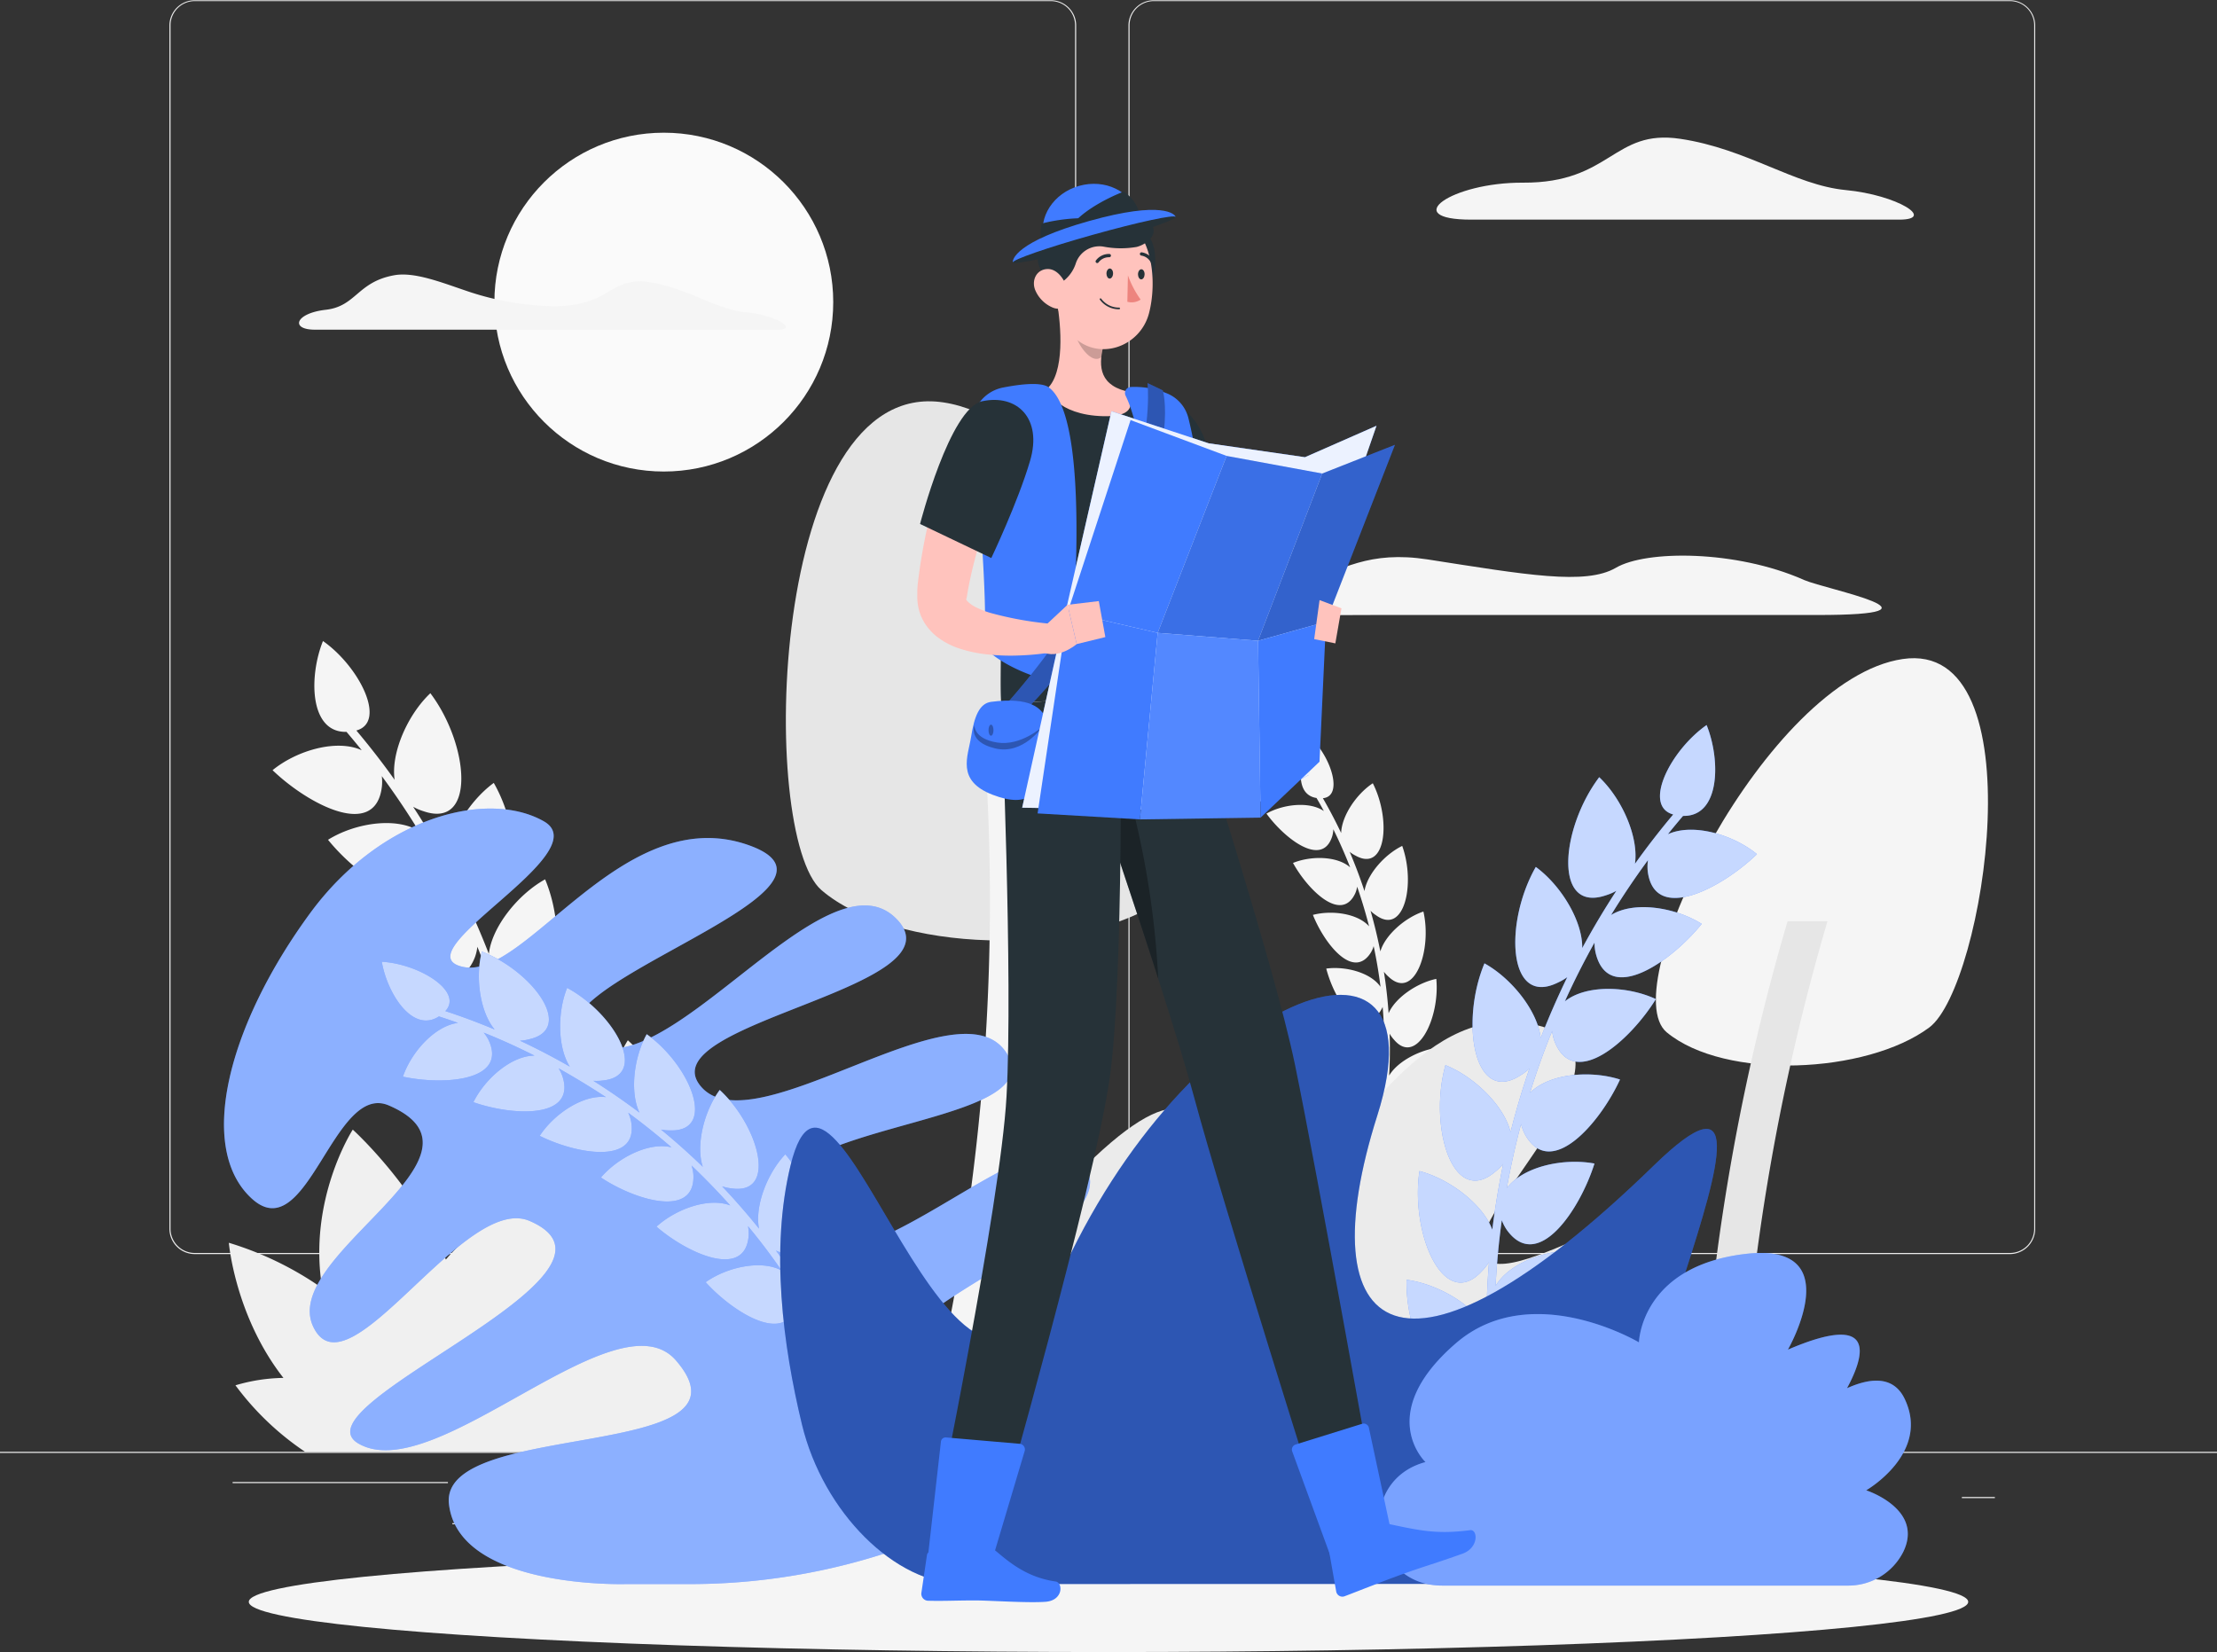 <svg xmlns="http://www.w3.org/2000/svg" viewBox="0 0 500 372.61"><rect x="0" y="0" width="500" height="372.61" fill="#333333" stroke="none"/><defs><style>.cls-1{fill:#ebebeb;}.cls-2{fill:#f5f5f5;}.cls-3{fill:#f0f0f0;}.cls-4{fill:#fafafa;}.cls-5{fill:#e6e6e6;}.cls-6{fill:#407bff;}.cls-10,.cls-15,.cls-17,.cls-7,.cls-8{fill:#fff;}.cls-7{opacity:0.7;}.cls-8{opacity:0.4;}.cls-10,.cls-14,.cls-9{opacity:0.3;}.cls-11{fill:#ffc3bd;}.cls-12{fill:#263238;}.cls-13{opacity:0.2;}.cls-15{opacity:0.9;}.cls-16,.cls-17{opacity:0.1;}.cls-18{fill:#ed847e;}</style></defs><title>foto2</title><g id="Background_Complete" data-name="Background Complete"><rect class="cls-1" y="327.45" width="500" height="0.25"/><rect class="cls-1" x="102.02" y="343.54" width="33.12" height="0.25"/><rect class="cls-1" x="171.14" y="335.97" width="43.55" height="0.25"/><rect class="cls-1" x="52.46" y="334.26" width="48.56" height="0.25"/><rect class="cls-1" x="247.61" y="337.64" width="34.29" height="0.25"/><rect class="cls-1" x="442.46" y="337.64" width="7.44" height="0.25"/><rect class="cls-1" x="290.8" y="337.64" width="48.57" height="0.25"/><rect class="cls-1" x="326.62" y="341.86" width="93.68" height="0.25"/><path class="cls-1" d="M237,337.8H43.92a5.71,5.71,0,0,1-5.71-5.71V60.66A5.71,5.71,0,0,1,43.92,55H237a5.71,5.71,0,0,1,5.71,5.71V332.09A5.71,5.71,0,0,1,237,337.8ZM43.92,55.2a5.47,5.47,0,0,0-5.46,5.46V332.09a5.47,5.47,0,0,0,5.46,5.46H237a5.47,5.47,0,0,0,5.46-5.46V60.66A5.47,5.47,0,0,0,237,55.2Z" transform="translate(0 -54.95)"/><path class="cls-1" d="M453.31,337.8H260.21a5.72,5.72,0,0,1-5.71-5.71V60.66A5.72,5.72,0,0,1,260.21,55h193.1A5.71,5.71,0,0,1,459,60.66V332.09A5.71,5.71,0,0,1,453.31,337.8ZM260.21,55.2a5.47,5.47,0,0,0-5.46,5.46V332.09a5.47,5.47,0,0,0,5.46,5.46h193.1a5.47,5.47,0,0,0,5.46-5.46V60.66a5.47,5.47,0,0,0-5.46-5.46Z" transform="translate(0 -54.95)"/><path class="cls-2" d="M364.45,183c-6.83,4-20.35,1.57-42.51-1.88-13-2-19.47,2.12-28.48,5.87-3.61,1.5-19.46,6.72,1.24,6.72l15.1-.05h100c31.91,0,2.23-5.7-2.89-7.88l-.26-.12C391.44,179,371.28,179,364.45,183Z" transform="translate(0 -54.95)"/><path class="cls-2" d="M331.84,104.49h96.45c8.44,0-.37-5.56-12-6.67s-22.2-9.3-37.35-11.56-15.57,10-35.47,9.89C327.37,96.06,315.4,104.49,331.84,104.49Z" transform="translate(0 -54.95)"/><path class="cls-2" d="M97.86,251.13c-3,11.56-17,1.73-23.88-6.77,6-3.75,15.23-5.22,20.46-2Q90.54,236,86.11,230a10.38,10.38,0,0,1,0,2.51c-1.51,11.88-16.69,3.81-24.64-3.85,5.48-4.48,14.48-7.07,20.11-4.5-1.12-1.39-2.27-2.77-3.43-4.14-8.44.2-8.49-12.62-5.31-20.49,8.17,5.72,14.48,18.25,7.53,20.18q4.55,5.4,8.63,11.12c-.88-6,2.9-14.66,8.06-19.53,8.74,11.58,10.39,30.71-1.54,26.62a12.28,12.28,0,0,1-2.34-1q4.14,6.32,7.71,12.92c-.11-6.05,4.74-14.12,10.47-18.31,7.15,12.49,6.39,31.61-4.91,26.11a12.34,12.34,0,0,1-2.2-1.26q3.3,6.74,6,13.72c.66-6,6.48-13.38,12.69-16.82,5.52,13.21,2.39,32.09-8.14,25.24a12.38,12.38,0,0,1-2-1.52q2.43,7.08,4.26,14.35c1.39-5.87,8.09-12.48,14.67-15.12,3.84,13.78-1.59,32.19-11.2,24a12.26,12.26,0,0,1-1.82-1.76q1.53,7.35,2.46,14.82c2.1-5.68,9.57-11.42,16.43-13.22,2.1,14.18-5.58,31.89-14.1,22.56a11.57,11.57,0,0,1-1.58-2c.4,5,.6,10.06.58,15.12,2.8-5.42,10.92-10.21,18-11.14.33,14.42-9.54,31.23-16.82,20.78a12.55,12.55,0,0,1-1.32-2.18q-.33,7.47-1.3,15a1.05,1.05,0,0,1-1.09,1,1.06,1.06,0,0,1-.79-1.23,178.41,178.41,0,0,0,1.46-24.59,10,10,0,0,1-1.42,2.08c-8.17,8.82-15.78-6.76-17.73-17.45,7.06-.42,15.87,2.68,18.93,8q-.39-7.47-1.4-14.85a10.24,10.24,0,0,1-1.15,2.22c-7,9.69-16.5-4.66-19.75-15,6.95-1.3,16.07.67,19.77,5.56q-1.31-7.32-3.22-14.49a9.87,9.87,0,0,1-.87,2.34c-5.76,10.45-16.94-2.53-21.44-12.36,6.74-2.16,16-1.34,20.3,3q-2.2-7.08-5-13.95a10.16,10.16,0,0,1-.58,2.43c-4.42,11.07-17.11-.4-22.81-9.62,6.41-3,15.74-3.31,20.52.51q-3.06-6.75-6.68-13.25A10.05,10.05,0,0,1,97.86,251.13Z" transform="translate(0 -54.95)"/><path class="cls-2" d="M305.66,256.41c-3.14,6.82-10.74-.81-14.05-6.83,4.13-1.67,10-1.56,12.89,1q-1.71-4.36-3.79-8.59a6.48,6.48,0,0,1-.25,1.56c-2.24,7.19-10.76.52-14.84-5.1,3.89-2.17,9.75-2.78,12.95-.57-.54-1-1.09-2-1.66-2.95-5.25-.8-3.87-8.75-1-13.28,4.43,4.45,7,12.91,2.44,13.33q2.22,3.85,4.12,7.85c.12-3.83,3.41-8.77,7.14-11.22,4.14,8.15,3.05,20.18-3.88,16.33a6.74,6.74,0,0,1-1.34-.87q1.86,4.36,3.34,8.86c.6-3.76,4.5-8.23,8.51-10.19,3.06,8.52.48,20.29-5.92,15.63a7,7,0,0,1-1.22-1c.86,3,1.6,6.08,2.21,9.17,1.07-3.65,5.49-7.58,9.71-9,2,8.79-2.05,20.15-7.82,14.74a7.76,7.76,0,0,1-1.09-1.16q.74,4.65,1.06,9.36c1.51-3.49,6.39-6.84,10.76-7.75.86,9-4.54,19.76-9.59,13.66a7.52,7.52,0,0,1-.94-1.29q.15,4.72-.11,9.45c1.93-3.28,7.19-6,11.64-6.37-.26,9-7,19.14-11.22,12.42a7,7,0,0,1-.76-1.41c-.31,3.15-.74,6.3-1.31,9.43,2.33-3.05,7.89-5.12,12.35-4.92-1.38,9-9.35,18.29-12.7,11a6.88,6.88,0,0,1-.58-1.5c-.69,3.06-1.51,6.11-2.46,9.13a.6.6,0,1,1-1.13-.36,112.28,112.28,0,0,0,3.61-15.07,6.55,6.55,0,0,1-1.11,1.13c-6,4.56-9-5.92-9.06-12.76,4.42.51,9.53,3.41,10.84,7.06q.58-4.68.77-9.36a6,6,0,0,1-1,1.25c-5.41,5.23-9.7-4.7-10.58-11.45,4.45-.05,9.88,2.18,11.63,5.62q0-4.68-.39-9.33a6.38,6.38,0,0,1-.8,1.35c-4.72,5.84-10.22-3.43-11.92-10,4.41-.6,10.08.94,12.24,4.12-.39-3.08-.9-6.15-1.55-9.19a5.91,5.91,0,0,1-.62,1.44c-4,6.37-10.56-2.13-13.08-8.48,4.31-1.13,10.12-.31,12.67,2.58-.77-3-1.67-6-2.69-8.94A6.31,6.31,0,0,1,305.66,256.41Z" transform="translate(0 -54.95)"/><path class="cls-3" d="M51.61,335.25a74.39,74.39,0,0,1,21.06,10.24c-3.31-20,6.89-35.76,6.89-35.76s13.81,12.47,21,29.3a43.08,43.08,0,0,1,7.21-6.77,67.48,67.48,0,0,1-1.87-10.08,95.49,95.49,0,0,1,26.91,13.07c-4.23-25.54,8.79-45.67,8.79-45.67s17.63,15.93,26.82,37.43a51.74,51.74,0,0,1,11.93-10.49s9.3,15.78,10.19,32.9a62.67,62.67,0,0,1,18.76-1.3s-.37,20.35-13.78,31.45a32.4,32.4,0,0,1-4.05,2.83H68.81a63.59,63.59,0,0,1-15.71-15,39.72,39.72,0,0,1,10.82-1.67C53,351.77,51.61,335.25,51.61,335.25Z" transform="translate(0 -54.95)"/><circle class="cls-4" cx="149.71" cy="68.14" r="38.21"/><path class="cls-2" d="M168.2,125.38c-6.84-.66-13.1-5.49-22-6.82-4.42-.66-7,1-9.62,2.56-3.27,2-7.28,3-12.32,2.88a64,64,0,0,1-19.4-3.56c-5.65-1.92-11.54-4.22-16-3.4-8.3,1.52-8.53,7-15.4,7.78s-8.1,4.49-2.42,4.49H175.26C180.24,129.31,175,126,168.2,125.38Z" transform="translate(0 -54.95)"/><path class="cls-2" d="M375.89,287.78c-12-10,22.59-79.66,53.22-84.19s18.45,73.8,6,83.1C421,297.19,389,298.64,375.89,287.78Z" transform="translate(0 -54.95)"/><path class="cls-5" d="M412.15,262.74h-9A498.42,498.42,0,0,0,383.33,382.4h9A497.93,497.93,0,0,1,412.15,262.74Z" transform="translate(0 -54.95)"/><path class="cls-1" d="M341.42,382.37s26.06-20.53,35.4-42c13.53-31.14-34,6.51-41.86-1.5s37.5-45.09,13.08-52.31-39.89,20-57.07,39.93c-28.13,32.64-1.87-50.27-44.18-10.47-27.58,25.94-27.64,66.5-27.64,66.5Z" transform="translate(0 -54.95)"/><path class="cls-5" d="M263.38,257.14c18.22-13.2-11.13-105.44-50.61-111.43s-41.81,97.69-27.51,110C201.41,269.6,243.53,271.52,263.38,257.14Z" transform="translate(0 -54.95)"/><path class="cls-2" d="M222.08,224h15.38a496.79,496.79,0,0,1-14.61,158.4H207.48A496.5,496.5,0,0,0,222.08,224Z" transform="translate(0 -54.95)"/></g><g id="Shadow"><ellipse id="_Path_" data-name="&lt;Path&gt;" class="cls-2" cx="250" cy="361.29" rx="193.89" ry="11.32"/></g><g id="Jungle"><path class="cls-6" d="M359.92,270.1c3,11.56,17,1.73,23.87-6.77-6-3.76-15.22-5.23-20.45-2q3.89-6.35,8.33-12.39a10.37,10.37,0,0,0-.06,2.51c1.51,11.89,16.7,3.81,24.64-3.85-5.48-4.47-14.48-7.06-20.1-4.49q1.68-2.1,3.43-4.14c8.43.19,8.49-12.63,5.31-20.49-8.18,5.72-14.48,18.25-7.53,20.17q-4.55,5.42-8.63,11.13c.88-6-2.9-14.66-8.06-19.54-8.74,11.59-10.39,30.72,1.54,26.63a12.18,12.18,0,0,0,2.33-1q-4.12,6.3-7.7,12.92c.11-6.05-4.74-14.12-10.47-18.31C339.21,263,340,282.1,351.28,276.6a12.24,12.24,0,0,0,2.19-1.26q-3.29,6.74-6,13.72c-.65-6-6.47-13.39-12.68-16.83-5.52,13.22-2.4,32.1,8.14,25.24a12.21,12.21,0,0,0,2-1.51q-2.43,7.08-4.26,14.35c-1.39-5.88-8.09-12.48-14.68-15.12-3.83,13.78,1.6,32.18,11.21,24.05a12.17,12.17,0,0,0,1.81-1.76c-1,4.89-1.84,9.84-2.45,14.82-2.1-5.69-9.57-11.42-16.43-13.22-2.11,14.18,5.57,31.89,14.1,22.55a12.45,12.45,0,0,0,1.58-2q-.61,7.52-.59,15.12c-2.8-5.43-10.92-10.21-18-11.15-.33,14.43,9.54,31.23,16.81,20.79a11.69,11.69,0,0,0,1.32-2.19q.34,7.47,1.31,15a1,1,0,1,0,1.87-.24,178.27,178.27,0,0,1-1.46-24.58,10.46,10.46,0,0,0,1.43,2.08c8.17,8.81,15.77-6.76,17.73-17.45-7.06-.43-15.87,2.68-18.93,8,.26-5,.72-9.94,1.4-14.85a9.82,9.82,0,0,0,1.15,2.22c7,9.69,16.5-4.66,19.75-15-7-1.3-16.07.66-19.77,5.55q1.31-7.31,3.22-14.48a10.2,10.2,0,0,0,.87,2.34c5.76,10.45,16.94-2.53,21.44-12.36-6.74-2.16-16-1.34-20.3,3q2.19-7.08,5-13.95a10,10,0,0,0,.57,2.42c4.43,11.08,17.12-.39,22.82-9.61-6.42-3-15.74-3.31-20.53.51q3.06-6.76,6.69-13.25A10.05,10.05,0,0,0,359.92,270.1Z" transform="translate(0 -54.95)"/><path class="cls-7" d="M359.92,270.1c3,11.56,17,1.73,23.87-6.77-6-3.76-15.22-5.23-20.45-2q3.89-6.35,8.33-12.39a10.37,10.37,0,0,0-.06,2.51c1.51,11.89,16.7,3.81,24.64-3.85-5.48-4.47-14.48-7.06-20.1-4.49q1.68-2.1,3.43-4.14c8.43.19,8.49-12.63,5.31-20.49-8.18,5.72-14.48,18.25-7.53,20.17q-4.55,5.42-8.63,11.13c.88-6-2.9-14.66-8.06-19.54-8.74,11.59-10.39,30.72,1.54,26.63a12.18,12.18,0,0,0,2.33-1q-4.12,6.3-7.7,12.92c.11-6.05-4.74-14.12-10.47-18.31C339.21,263,340,282.1,351.28,276.6a12.24,12.24,0,0,0,2.19-1.26q-3.29,6.74-6,13.72c-.65-6-6.47-13.39-12.68-16.83-5.52,13.22-2.4,32.1,8.14,25.24a12.21,12.21,0,0,0,2-1.51q-2.43,7.08-4.26,14.35c-1.39-5.88-8.09-12.48-14.68-15.12-3.83,13.78,1.6,32.18,11.21,24.05a12.17,12.17,0,0,0,1.81-1.76c-1,4.89-1.84,9.84-2.45,14.82-2.1-5.69-9.57-11.42-16.43-13.22-2.11,14.18,5.57,31.89,14.1,22.55a12.45,12.45,0,0,0,1.58-2q-.61,7.52-.59,15.12c-2.8-5.43-10.92-10.21-18-11.15-.33,14.43,9.54,31.23,16.81,20.79a11.69,11.69,0,0,0,1.32-2.19q.34,7.47,1.31,15a1,1,0,1,0,1.87-.24,178.27,178.27,0,0,1-1.46-24.58,10.46,10.46,0,0,0,1.43,2.08c8.17,8.81,15.77-6.76,17.73-17.45-7.06-.43-15.87,2.68-18.93,8,.26-5,.72-9.94,1.4-14.85a9.82,9.82,0,0,0,1.15,2.22c7,9.69,16.5-4.66,19.75-15-7-1.3-16.07.66-19.77,5.55q1.31-7.31,3.22-14.48a10.2,10.2,0,0,0,.87,2.34c5.76,10.45,16.94-2.53,21.44-12.36-6.74-2.16-16-1.34-20.3,3q2.19-7.08,5-13.95a10,10,0,0,0,.57,2.42c4.43,11.08,17.12-.39,22.82-9.61-6.42-3-15.74-3.31-20.53.51q3.06-6.76,6.69-13.25A10.05,10.05,0,0,0,359.92,270.1Z" transform="translate(0 -54.95)"/><path class="cls-6" d="M141.17,412.23H155a143.35,143.35,0,0,0,81.89-25.29c14.37-10,25-21.63,19.71-32.35-12.89-26.09-41.13,23.33-52.21,9.29s50.55-30,40.29-46.1-55.3,36.81-68.17,13.22,60.94-20.73,50.67-38.24S169.76,314.2,158,299.9s60.05-22.16,44-37.88-52.18,39.31-69.7,27.88,65.41-33.78,36.82-44.23-50.46,30.5-64.73,27.35,30.77-25.71,18.26-32.83S86.13,238.93,70,260.83c-18.56,25.28-25.73,53-13.22,64.45s18.45-26.39,30.91-21c26.45,11.37-24.84,33.89-17,50s34-30.37,48.78-23.94c27.7,12-53.67,41.51-38.6,50.21,17.33,10,58.26-34.13,71.58-18.76,19.89,23-53.35,13.15-51.2,32.38S141.17,412.23,141.17,412.23Z" transform="translate(0 -54.95)"/><path class="cls-8" d="M141.17,412.23H155a143.35,143.35,0,0,0,81.89-25.29c14.37-10,25-21.63,19.71-32.35-12.89-26.09-41.13,23.33-52.21,9.29s50.55-30,40.29-46.1-55.3,36.81-68.17,13.22,60.94-20.73,50.67-38.24S169.76,314.2,158,299.9s60.05-22.16,44-37.88-52.18,39.31-69.7,27.88,65.41-33.78,36.82-44.23-50.46,30.5-64.73,27.35,30.77-25.71,18.26-32.83S86.13,238.93,70,260.83c-18.56,25.28-25.73,53-13.22,64.45s18.45-26.39,30.91-21c26.45,11.37-24.84,33.89-17,50s34-30.37,48.78-23.94c27.7,12-53.67,41.51-38.6,50.21,17.33,10,58.26-34.13,71.58-18.76,19.89,23-53.35,13.15-51.2,32.38S141.17,412.23,141.17,412.23Z" transform="translate(0 -54.95)"/><path class="cls-6" d="M126.89,297.82c3,9.61-11.44,8.78-20.12,5.72,2.64-5.34,8.6-10.49,13.77-10.5q-5.6-2.84-11.46-5.19a8.42,8.42,0,0,1,1.16,1.78c4.18,9.19-10.28,10.12-19.37,8.15,1.94-5.63,7.25-11.47,12.42-12.12-1.42-.51-2.86-1-4.3-1.46-6,3.88-11.68-5.28-12.88-12.33,8.39.48,18.47,6.67,14.33,11.13q5.67,1.86,11.12,4.15c-3.29-3.93-4.42-11.8-2.88-17.58,11.4,4.44,21.06,17.42,10.7,19.77a9.88,9.88,0,0,1-2.11.33q5.76,2.7,11.24,5.85c-2.75-4.29-2.85-12.22-.6-17.76,10.66,5.77,18.59,19.82,8.05,20.89a10.38,10.38,0,0,1-2.13.07q5.34,3.38,10.39,7.17c-2.19-4.59-1.29-12.47,1.64-17.68,9.8,7,15.93,21.94,5.34,21.7a10.78,10.78,0,0,1-2.12-.19c3.26,2.66,6.4,5.47,9.42,8.4-1.61-4.83.26-12.53,3.82-17.34,8.85,8.17,13.11,23.77,2.62,22.2a10.12,10.12,0,0,1-2.08-.46q4.35,4.59,8.32,9.54c-1-5,1.81-12.43,5.93-16.76,7.79,9.23,10.13,25.33-.11,22.42a10.14,10.14,0,0,1-2-.72q3.77,5.12,7.12,10.57c-.39-5.12,3.31-12.15,7.93-15.94,6.63,10.19,7,26.61-2.84,22.35a10.77,10.77,0,0,1-1.92-1q3.07,5.5,5.7,11.3a.81.81,0,1,1-1.45.66,149,149,0,0,0-9.85-18.27,8.6,8.6,0,0,1-.1,2.12c-1.95,9.94-14.3,2.15-20.44-4.65,4.87-3.44,12.56-5.11,17.12-2.63q-3.58-5.19-7.57-10a8.81,8.81,0,0,1,.15,2.1c-.73,10.06-13.89,4-20.79-2,4.4-4,11.81-6.65,16.63-4.78q-4.18-4.66-8.72-9a9,9,0,0,1,.41,2.06c.5,10-13.27,5.7-20.85.64,3.87-4.53,10.9-8.06,15.9-6.81-3.14-2.73-6.4-5.33-9.75-7.8a8.54,8.54,0,0,1,.66,2c1.73,9.9-12.44,7.3-20.62,3.21,3.28-5,9.82-9.34,14.94-8.73Q131.47,299,126,295.92A9.06,9.06,0,0,1,126.89,297.82Z" transform="translate(0 -54.95)"/><path class="cls-7" d="M126.89,297.82c3,9.61-11.44,8.78-20.12,5.72,2.64-5.34,8.6-10.49,13.77-10.5q-5.6-2.84-11.46-5.19a8.42,8.42,0,0,1,1.16,1.78c4.18,9.19-10.28,10.12-19.37,8.15,1.94-5.63,7.25-11.47,12.42-12.12-1.42-.51-2.86-1-4.3-1.46-6,3.88-11.68-5.28-12.88-12.33,8.39.48,18.47,6.67,14.33,11.13q5.67,1.86,11.12,4.15c-3.29-3.93-4.42-11.8-2.88-17.58,11.4,4.44,21.06,17.42,10.7,19.77a9.88,9.88,0,0,1-2.11.33q5.76,2.7,11.24,5.85c-2.75-4.29-2.85-12.22-.6-17.76,10.66,5.77,18.59,19.82,8.05,20.89a10.38,10.38,0,0,1-2.13.07q5.34,3.38,10.39,7.17c-2.19-4.59-1.29-12.47,1.64-17.68,9.8,7,15.93,21.94,5.34,21.7a10.78,10.78,0,0,1-2.12-.19c3.26,2.66,6.4,5.47,9.42,8.4-1.61-4.83.26-12.53,3.82-17.34,8.85,8.17,13.11,23.77,2.62,22.2a10.12,10.12,0,0,1-2.08-.46q4.35,4.59,8.32,9.54c-1-5,1.81-12.43,5.93-16.76,7.79,9.23,10.13,25.33-.11,22.42a10.14,10.14,0,0,1-2-.72q3.77,5.12,7.12,10.57c-.39-5.12,3.31-12.15,7.93-15.94,6.63,10.19,7,26.61-2.84,22.35a10.77,10.77,0,0,1-1.92-1q3.07,5.5,5.7,11.3a.81.81,0,1,1-1.45.66,149,149,0,0,0-9.85-18.27,8.6,8.6,0,0,1-.1,2.12c-1.95,9.94-14.3,2.15-20.44-4.65,4.87-3.44,12.56-5.11,17.12-2.63q-3.58-5.19-7.57-10a8.81,8.81,0,0,1,.15,2.1c-.73,10.06-13.89,4-20.79-2,4.4-4,11.81-6.65,16.63-4.78q-4.18-4.66-8.72-9a9,9,0,0,1,.41,2.06c.5,10-13.27,5.7-20.85.64,3.87-4.53,10.9-8.06,15.9-6.81-3.14-2.73-6.4-5.33-9.75-7.8a8.54,8.54,0,0,1,.66,2c1.73,9.9-12.44,7.3-20.62,3.21,3.28-5,9.82-9.34,14.94-8.73Q131.47,299,126,295.92A9.06,9.06,0,0,1,126.89,297.82Z" transform="translate(0 -54.95)"/><path class="cls-6" d="M178.29,317.81c9.82-40.32,37.16,78.49,60.5,25.7,28.67-64.86,87.58-86.59,71.83-36.95s5.26,66.84,62.38,11.25c41.42-40.31-23.38,80.55,1.47,76,21-3.89,50.56-12.52,43.81,5.69-3,8.15-9.61,12.66-17.61,12.67L217,412.22c-15.13,0-31.36-16.18-36.14-36C176.54,358.32,173.73,336.58,178.29,317.81Z" transform="translate(0 -54.95)"/><g class="cls-9"><path d="M178.29,317.81c9.82-40.32,37.16,78.49,60.5,25.7,28.67-64.86,87.58-86.59,71.83-36.95s5.26,66.84,62.38,11.25c41.42-40.31-23.38,80.55,1.47,76,21-3.89,50.56-12.52,43.81,5.69-3,8.15-9.61,12.66-17.61,12.67L217,412.22c-15.13,0-31.36-16.18-36.14-36C176.54,358.32,173.73,336.58,178.29,317.81Z" transform="translate(0 -54.95)"/></g><path class="cls-6" d="M321.49,384.71s-11.55-10.85,6.8-26.75c17-14.76,41.34-.25,41.34-.25s.39-17.16,24-19.94,9.6,21.58,9.6,21.58c20.19-8.67,17.34,1.28,13.33,8.7,5-2.25,10.42-3,13,2.4,5.88,12.26-8.67,20.63-8.67,20.63s13.07,4.22,8.35,13.9a13.87,13.87,0,0,1-12.55,7.59H325.23c-16.51,0-19.72-23.51-3.78-27.85Z" transform="translate(0 -54.95)"/><path class="cls-10" d="M321.49,384.71s-11.55-10.85,6.8-26.75c17-14.76,41.34-.25,41.34-.25s.39-17.16,24-19.94,9.6,21.58,9.6,21.58c20.19-8.67,17.34,1.28,13.33,8.7,5-2.25,10.42-3,13,2.4,5.88,12.26-8.67,20.63-8.67,20.63s13.07,4.22,8.35,13.9a13.87,13.87,0,0,1-12.55,7.59H325.23c-16.51,0-19.72-23.51-3.78-27.85Z" transform="translate(0 -54.95)"/></g><g id="Character"><path class="cls-11" d="M272,159.33l1.84,14.23c.64,4.71,1.31,9.46,2.23,13.86l.58,2.51a2.09,2.09,0,0,0,.51.94,7.72,7.72,0,0,0,4.07,1.67c3.86.67,8.7.3,13.14-.26l1.93,5.8a41.32,41.32,0,0,1-7.46,2.74A32.77,32.77,0,0,1,280.6,202a22.18,22.18,0,0,1-4.67-.48,15,15,0,0,1-5.05-2.15,12.56,12.56,0,0,1-4.13-4.63,15.37,15.37,0,0,1-1-2.51c-.21-.64-.45-1.31-.63-1.93a130.87,130.87,0,0,1-3.37-14.88c-.84-4.93-1.51-9.79-2-14.8Z" transform="translate(0 -54.95)"/><path class="cls-12" d="M254.79,149.4c-4,6.31,4.92,29.13,4.92,29.13l17-5.15a95.61,95.61,0,0,0-5.15-19.72C267.8,144.49,259.16,142.48,254.79,149.4Z" transform="translate(0 -54.95)"/><path class="cls-12" d="M267.05,150.52c1.84,8.54,4.56,28.36.43,60.4l-41.65,2.86c-.66-5.82,1.29-33.82-2.51-61.75a7.92,7.92,0,0,1,7.1-9c1.81-.17,3.75-.3,5.67-.35a155.25,155.25,0,0,1,17.74.44,70.81,70.81,0,0,1,7.16,1.24A8,8,0,0,1,267.05,150.52Z" transform="translate(0 -54.95)"/><path class="cls-11" d="M238.34,122.78c1,5.74,1.83,16.22-2.25,19.93,0,0,2.15,5.85,12.75,6.11,9.69.24,5-5.67,5-5.67-6.33-1.67-6.05-6.39-4.83-10.8Z" transform="translate(0 -54.95)"/><path class="cls-13" d="M242.68,126.69l6.31,5.65a18.74,18.74,0,0,0-.62,3.14c-2.14,1.92-5.7-3.16-5.9-5.71A8.73,8.73,0,0,1,242.68,126.69Z" transform="translate(0 -54.95)"/><path class="cls-6" d="M236.5,142.3c-1.7-1.22-6.21-.74-10.3.06a8.63,8.63,0,0,0-6.92,9.34C220.54,164.42,222.82,190,222,201c6.49,6.46,18.86,8.54,18.86,8.54S247.34,150.14,236.5,142.3Z" transform="translate(0 -54.95)"/><path class="cls-6" d="M254.94,142.24a18.81,18.81,0,0,1,8,1.34,8.15,8.15,0,0,1,5.09,5.71c1.95,7.92,5.59,27.3,2.38,52.41-6.49,6.46-10.26,5.16-10.26,5.16s.74-48.44-6.3-62.68A1.36,1.36,0,0,1,254.94,142.24Z" transform="translate(0 -54.95)"/><path class="cls-11" d="M292.49,192.88l5.11-2.58-1.21,8.8s-4.52,2.06-6.21-2.32Z" transform="translate(0 -54.95)"/><path class="cls-12" d="M258.36,107.67c3.95,2.43,2.2,15.8-2.4,12.08S255.78,106.09,258.36,107.67Z" transform="translate(0 -54.95)"/><path class="cls-11" d="M237.87,114.18c.28,7.74.06,12.28,3.86,16.35,5.73,6.11,15.35,2.8,17.39-4.87,1.83-6.9,1.05-18.4-6.44-21.66A10.56,10.56,0,0,0,237.87,114.18Z" transform="translate(0 -54.95)"/><path class="cls-12" d="M242.61,114.4a8.24,8.24,0,0,1-5.51,5.33c-3.07-4.59-4.26-6.48-1.44-9.7-1.56-3.16,14.53-10.45,21-7s2.6,6.85-.29,7.61a20.78,20.78,0,0,1-7.59-.08A5.61,5.61,0,0,0,242.61,114.4Z" transform="translate(0 -54.95)"/><path class="cls-11" d="M233.5,120.44a7.35,7.35,0,0,0,4,3.91c2.41.93,3.86-1.16,3.4-3.56-.42-2.16-2.17-5.25-4.68-5.16S232.57,118.24,233.5,120.44Z" transform="translate(0 -54.95)"/><path class="cls-12" d="M267.48,210.92s19.79,60.86,24.58,84.19c5,24.27,18.38,99.06,18.38,99.06l-11.79,4.6s-23-72.72-29.3-96.2C262.48,277,240.1,212.8,240.1,212.8Z" transform="translate(0 -54.95)"/><path class="cls-14" d="M249.1,216.78l-2.66,14.43c4.24,12.44,9.92,29.3,14.78,44.48A198.11,198.11,0,0,0,249.1,216.78Z" transform="translate(0 -54.95)"/><path class="cls-12" d="M252.7,211.94s.84,63.88-2.48,86.51c-3.64,24.77-24.93,99.26-24.93,99.26H211s14.65-71.07,16-95.45c1.49-26.45-1.18-88.48-1.18-88.48Z" transform="translate(0 -54.95)"/><path class="cls-6" d="M258.8,141.36s4,33.67-34.58,75.42v4.39s16.54-11.08,28.58-37.49c13.26-29.12,9.44-40.68,9.44-40.68Z" transform="translate(0 -54.95)"/><path class="cls-14" d="M258.8,141.36s4,33.67-34.58,75.42v4.39s16.54-11.08,28.58-37.49c13.26-29.12,9.44-40.68,9.44-40.68Z" transform="translate(0 -54.95)"/><path class="cls-6" d="M223.51,213.25c-2.65.35-3.79,3.37-4.49,7.84s-3.44,9.93,4.86,13.12,10.65-.6,11.34-6.11S240.78,211,223.51,213.25Z" transform="translate(0 -54.95)"/><path class="cls-14" d="M235.08,218.87s-4.85,4.42-10.21,3.55-5.1-3.93-5.1-3.93-1.56,3.79,4.71,5.27S235.08,218.87,235.08,218.87Z" transform="translate(0 -54.95)"/><ellipse class="cls-14" cx="223.5" cy="164.69" rx="0.56" ry="1.25"/><polygon class="cls-6" points="310.44 96.03 294.31 103.12 272.61 99.99 250.66 92.75 240.15 138.74 230.53 182.17 256.22 182.66 283.4 181.22 295.2 174.76 296.44 136.5 310.44 96.03"/><polygon class="cls-15" points="310.44 96.03 294.31 103.12 272.61 99.99 250.66 92.75 240.15 138.74 230.53 182.17 256.22 182.66 283.4 181.22 295.2 174.76 296.44 136.5 310.44 96.03"/><polygon class="cls-6" points="254.98 94.75 240.8 138.04 261.09 142.74 276.64 102.83 254.98 94.75"/><polygon class="cls-6" points="298.2 106.8 283.73 144.52 261.09 142.74 276.64 102.83 298.2 106.8"/><polygon class="cls-16" points="298.2 106.8 283.73 144.52 261.09 142.74 276.64 102.83 298.2 106.8"/><polygon class="cls-6" points="298.2 106.8 283.73 144.52 299.05 140.23 314.6 100.33 298.2 106.8"/><polygon class="cls-13" points="298.2 106.8 283.73 144.52 299.05 140.23 314.6 100.33 298.2 106.8"/><polygon class="cls-6" points="234.01 183.46 240.8 138.04 261.09 142.74 257.09 184.81 234.01 183.46"/><polygon class="cls-6" points="284.3 184.41 283.73 144.52 261.09 142.74 257.09 184.81 284.3 184.41"/><polygon class="cls-17" points="284.3 184.41 283.73 144.52 261.09 142.74 257.09 184.81 284.3 184.41"/><polygon class="cls-6" points="284.3 184.41 283.73 144.52 299.05 140.23 297.59 171.8 284.3 184.41"/><path class="cls-12" d="M249.54,116.63c0,.63.3,1.14.71,1.15s.76-.49.78-1.12-.31-1.14-.72-1.15S249.55,116,249.54,116.63Z" transform="translate(0 -54.95)"/><path class="cls-12" d="M256.65,116.8c0,.63.31,1.15.72,1.16s.75-.49.77-1.12-.31-1.15-.72-1.16S256.67,116.17,256.65,116.8Z" transform="translate(0 -54.95)"/><path class="cls-18" d="M254.38,117.06a22.54,22.54,0,0,0,2.87,5.46,3.63,3.63,0,0,1-3,.49Z" transform="translate(0 -54.95)"/><path class="cls-12" d="M252.36,124.7a.19.19,0,1,0,0-.37,5,5,0,0,1-4-2,.18.18,0,0,0-.25-.06.17.17,0,0,0-.06.25A5.25,5.25,0,0,0,252.36,124.7Z" transform="translate(0 -54.95)"/><path class="cls-12" d="M247.45,114.28a.37.37,0,0,0,.3-.14,2.9,2.9,0,0,1,2.4-1.17.38.38,0,0,0,.4-.34.37.37,0,0,0-.33-.4,3.66,3.66,0,0,0-3.05,1.45.37.37,0,0,0,.06.52A.35.35,0,0,0,247.45,114.28Z" transform="translate(0 -54.95)"/><path class="cls-12" d="M259.91,114.36a.47.47,0,0,0,.16,0,.38.38,0,0,0,.15-.5,3.67,3.67,0,0,0-2.74-2,.37.37,0,0,0-.4.34.38.38,0,0,0,.34.4h0a2.93,2.93,0,0,1,2.15,1.58A.36.36,0,0,0,259.91,114.36Z" transform="translate(0 -54.95)"/><path class="cls-11" d="M226.47,158.12,222,173.29c-.73,2.53-1.4,5.05-2.07,7.55s-1.22,5-1.65,7.35l-.26,1.56c0,.14-.05.19-.08.21s-.12.22.3.66a7.53,7.53,0,0,0,2,1.36,20.12,20.12,0,0,0,3.06,1.19,77.66,77.66,0,0,0,14.83,2.57l.41,6.1a58.2,58.2,0,0,1-8.48.94,48.45,48.45,0,0,1-8.77-.4,29.37,29.37,0,0,1-4.66-1.08,16.9,16.9,0,0,1-5-2.5,12.4,12.4,0,0,1-2.46-2.41,11,11,0,0,1-1.79-3.43,11.63,11.63,0,0,1-.5-3.77v-.43l0-.29,0-.57.09-1.15a125.14,125.14,0,0,1,3.06-16.59c1.32-5.34,2.8-10.53,4.53-15.78Z" transform="translate(0 -54.95)"/><path class="cls-12" d="M221.5,145.45c-7.3,1.58-14,27.68-14,27.68l16.07,7.68s6-12.61,8.72-21.85C235.19,149.27,229.32,143.76,221.5,145.45Z" transform="translate(0 -54.95)"/><path class="cls-11" d="M235.32,196.44l5.44-5.08,2.07,8.86s-4.9,4.28-8.86,1.08Z" transform="translate(0 -54.95)"/><polygon class="cls-11" points="247.81 135.57 249.29 143.69 242.83 145.27 240.76 136.41 247.81 135.57"/><path class="cls-6" d="M301.08,408.68l13.48-4.44-5.85-27.33a1.2,1.2,0,0,0-1.51-.83l-15,4.67a1.2,1.2,0,0,0-.77,1.55Z" transform="translate(0 -54.95)"/><path class="cls-6" d="M209.11,407.46,223,409.38l8.12-27.24a1.29,1.29,0,0,0-1.15-1.55l-16.6-1.43a1.06,1.06,0,0,0-1.16.93Z" transform="translate(0 -54.95)"/><path class="cls-6" d="M221.84,403.39l-12,1.6a.78.78,0,0,0-.78.67l-1.27,8.62a1.57,1.57,0,0,0,1.56,1.71c3.84.09,5.86-.07,10.7-.07,3,0,11.63.6,15.71.31s4-4.33,2.32-4.58c-7.71-1.09-11.92-5.8-14.62-7.77A2.5,2.5,0,0,0,221.84,403.39Z" transform="translate(0 -54.95)"/><path class="cls-6" d="M310,398.59l-10,3.58a.85.85,0,0,0-.56.91l1.9,10.74a1.42,1.42,0,0,0,1.9,1.16c3.59-1.36,8.73-3.44,13.26-5.06,5.31-1.9,7.11-2.32,13.33-4.54,3.76-1.35,3.45-5.53,1.75-5.31-7.73,1-11.55.05-19.12-1.55A4.47,4.47,0,0,0,310,398.59Z" transform="translate(0 -54.95)"/><polygon class="cls-11" points="302.54 137.2 301.16 145.11 296.39 144.15 297.6 135.35 302.54 137.2"/><path class="cls-12" d="M265.16,103.86c.17.61-7.91,3.42-18.05,6.26s-18.5,4.65-18.68,4,7.91-3.42,18.06-6.26S265,103.24,265.16,103.86Z" transform="translate(0 -54.95)"/><path class="cls-6" d="M243.39,96.87c-5.8,1.63-9.35,7.09-7.91,12.2l21-5.9C255.07,98.06,249.2,95.24,243.39,96.87Z" transform="translate(0 -54.95)"/><path class="cls-12" d="M234.88,109.43a8.91,8.91,0,0,1,.06-4.05c3.33-.93,10.92-2,13.56-.33C242.1,107.36,234.88,109.43,234.88,109.43Z" transform="translate(0 -54.95)"/><path class="cls-12" d="M256.91,102.76a8.74,8.74,0,0,0-3.47-4.59c-3.25,1.2-11.72,5.31-12.76,9.75C247.22,106,256.91,102.76,256.91,102.76Z" transform="translate(0 -54.95)"/><path class="cls-6" d="M245.62,104.8c-16.56,4.65-17.36,8.75-17.19,9.36-.17-.61,7.91-3.42,18.06-6.26s18.5-4.66,18.67-4C265,103.24,262.18,100.16,245.62,104.8Z" transform="translate(0 -54.95)"/></g></svg>